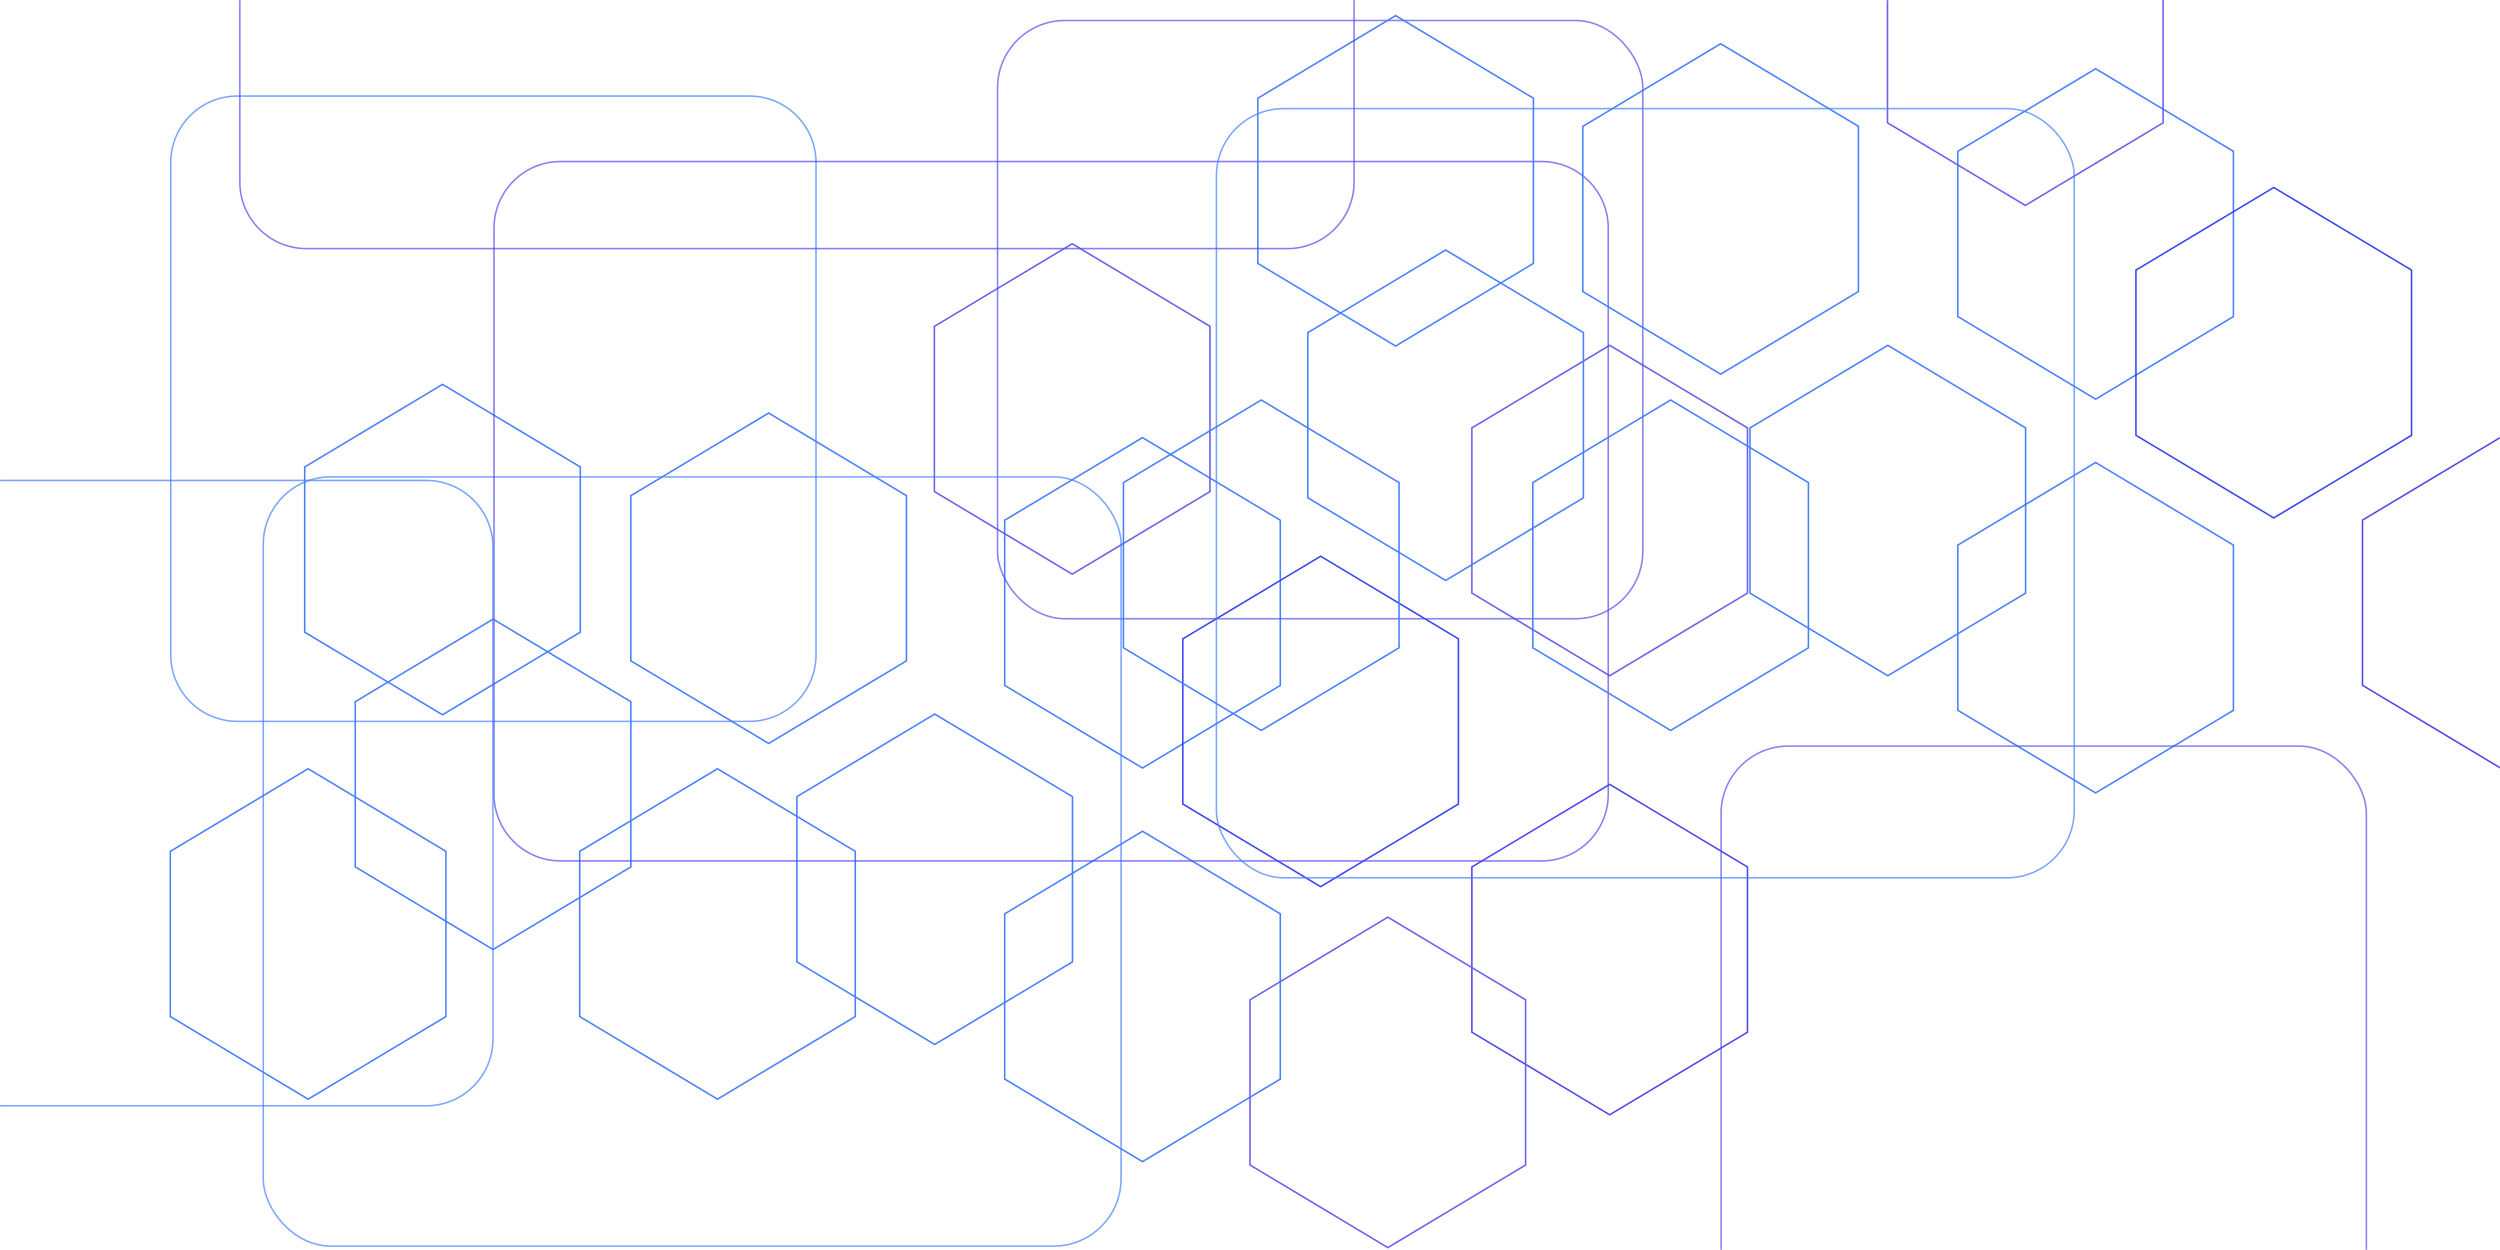 <?xml version="1.0" encoding="UTF-8"?>
<svg width="1600px" height="800px" viewBox="0 0 1600 800" version="1.1" xmlns="http://www.w3.org/2000/svg" xmlns:xlink="http://www.w3.org/1999/xlink">
    <!-- Generator: Sketch 48.2 (47327) - http://www.bohemiancoding.com/sketch -->
    <title>Group</title>
    <desc>Created with Sketch.</desc>
    <defs>
        <rect id="path-1" x="0" y="0" width="1600" height="800"></rect>
    </defs>
    <g id="Page-2" stroke="none" stroke-width="1" fill="none" fill-rule="evenodd">
        <g id="Group">
            <mask id="mask-2" fill="white">
                <use xlink:href="#path-1"></use>
            </mask>
            <g id="Mask"></g>
            <g mask="url(#mask-2)">
                <g transform="translate(-98, -289)">
                    <polygon id="Polygon" stroke="#4680FF" stroke-width="1" points="413.552 685.221 501.744 738.087 501.744 843.818 413.552 896.684 325.359 843.818 325.359 738.087"></polygon>
                    <polygon id="Polygon" stroke="#4680FF" stroke-width="1" points="381.193 535 469.385 587.866 469.385 693.598 381.193 746.464 293 693.598 293 587.866"></polygon>
                    <polygon id="Polygon" stroke="#4680FF" stroke-width="1" points="295.193 781 383.385 833.866 383.385 939.598 295.193 992.464 207 939.598 207 833.866"></polygon>
                    <polygon id="Polygon" stroke="#4680FF" stroke-width="1" points="696.193 746 784.385 798.866 784.385 904.598 696.193 957.464 608 904.598 608 798.866"></polygon>
                    <polygon id="Polygon" stroke="#4680FF" stroke-width="1" points="829.193 821 917.385 873.866 917.385 979.598 829.193 1032.464 741 979.598 741 873.866"></polygon>
                    <polygon id="Polygon" stroke="#4680FF" stroke-width="1" points="557.193 781 645.385 833.866 645.385 939.598 557.193 992.464 469 939.598 469 833.866"></polygon>
                    <polygon id="Polygon" stroke="#4680FF" stroke-width="1" points="589.937 553.353 678.129 606.219 678.129 711.951 589.937 764.816 501.744 711.951 501.744 606.219"></polygon>
                    <polygon id="Polygon" stroke="#4680FF" stroke-width="1" points="829.193 569.075 917.385 621.941 917.385 727.673 829.193 780.539 741 727.673 741 621.941"></polygon>
                    <polygon id="Polygon" stroke="none" points="990.345 746 1078.537 798.866 1078.537 904.598 990.345 957.464 902.152 904.598 902.152 798.866"></polygon>
                    <polygon id="Polygon" stroke="#4E48EB" stroke-width="1" points="1128.193 791 1216.385 843.866 1216.385 949.598 1128.193 1002.464 1040 949.598 1040 843.866"></polygon>
                    <polygon id="Polygon" stroke="#3845F1" stroke-width="1" points="943.193 645 1031.385 697.866 1031.385 803.598 943.193 856.464 855 803.598 855 697.866"></polygon>
                    <polygon id="Polygon" stroke="#6660ED" stroke-width="1" points="1128.193 510 1216.385 562.866 1216.385 668.598 1128.193 721.464 1040 668.598 1040 562.866"></polygon>
                    <polygon id="Polygon" stroke="#6660ED" stroke-width="1" points="784.193 445 872.385 497.866 872.385 603.598 784.193 656.464 696 603.598 696 497.866"></polygon>
                    <path d="M207.265,393.099 L207.265,708.054 C207.265,731.589 226.343,750.672 249.873,750.672 L577.637,750.672 C601.162,750.672 620.244,731.585 620.244,708.046 L620.244,393.099 C620.244,369.552 601.171,350.474 577.637,350.474 L249.873,350.474 C226.347,350.474 207.265,369.561 207.265,393.099 Z" id="Rectangle-2" stroke="#4680FF" stroke-width="1" opacity="0.7"></path>
                    <rect id="Rectangle-2" stroke="#534DEB" stroke-width="1" opacity="0.7" x="736.426" y="302.121" width="412.978" height="382.874" rx="43.116"></rect>
                    <rect id="Rectangle-2" stroke="#4680FF" stroke-width="1" opacity="0.7" x="266.5" y="594.212" width="549" height="492.291" rx="43.116"></rect>
                    <path d="M414.16,434.996 L414.16,797.375 C414.16,820.906 433.245,839.992 456.781,839.992 L1084.648,839.992 C1108.186,839.992 1127.273,820.91 1127.273,797.375 L1127.273,434.996 C1127.273,411.465 1108.192,392.38 1084.66,392.38 L456.773,392.38 C433.243,392.38 414.16,411.462 414.16,434.996 Z" id="Rectangle-2" stroke="#5846EE" stroke-width="1" opacity="0.7"></path>
                    <polygon id="Polygon" stroke="#4680FF" stroke-width="1" points="1023.193 449 1111.385 501.866 1111.385 607.598 1023.193 660.464 935 607.598 935 501.866"></polygon>
                    <polygon id="Polygon" stroke="#4680FF" stroke-width="1" points="991.193 299 1079.385 351.866 1079.385 457.598 991.193 510.464 903 457.598 903 351.866"></polygon>
                    <polygon id="Polygon" stroke="#4680FF" stroke-width="1" points="905.193 545 993.385 597.866 993.385 703.598 905.193 756.464 817 703.598 817 597.866"></polygon>
                    <polygon id="Polygon" stroke="#4680FF" stroke-width="1" points="1306.193 510 1394.385 562.866 1394.385 668.598 1306.193 721.464 1218 668.598 1218 562.866"></polygon>
                    <polygon id="Polygon" stroke="#4680FF" stroke-width="1" points="1439.193 585 1527.385 637.866 1527.385 743.598 1439.193 796.464 1351 743.598 1351 637.866"></polygon>
                    <polygon id="Polygon" stroke="#4680FF" stroke-width="1" points="1167.193 545 1255.385 597.866 1255.385 703.598 1167.193 756.464 1079 703.598 1079 597.866"></polygon>
                    <polygon id="Polygon" stroke="#4680FF" stroke-width="1" points="1199.193 317 1287.385 369.866 1287.385 475.598 1199.193 528.464 1111 475.598 1111 369.866"></polygon>
                    <polygon id="Polygon" stroke="#4680FF" stroke-width="1" points="1439.193 333 1527.385 385.866 1527.385 491.598 1439.193 544.464 1351 491.598 1351 385.866"></polygon>
                    <polygon id="Polygon" stroke="none" points="1600.193 510 1688.385 562.866 1688.385 668.598 1600.193 721.464 1512 668.598 1512 562.866"></polygon>
                    <polygon id="Polygon" stroke="#4E48EB" stroke-width="1" points="1698.193 569 1786.385 621.866 1786.385 727.598 1698.193 780.464 1610 727.598 1610 621.866"></polygon>
                    <polygon id="Polygon" stroke="#3845F1" stroke-width="1" points="1553.193 409 1641.385 461.866 1641.385 567.598 1553.193 620.464 1465 567.598 1465 461.866"></polygon>
                    <polygon id="Polygon" stroke="#6660ED" stroke-width="1" points="986.193 876 1074.385 928.866 1074.385 1034.598 986.193 1087.464 898 1034.598 898 928.866"></polygon>
                    <polygon id="Polygon" stroke="#6660ED" stroke-width="1" points="1394.193 209 1482.385 261.866 1482.385 367.598 1394.193 420.464 1306 367.598 1306 261.866"></polygon>
                    <path d="M0.5,639.125 L0.5,954.08 C0.5,977.615 19.577,996.698 43.107,996.698 L370.871,996.698 C394.397,996.698 413.478,977.611 413.478,954.072 L413.478,639.126 C413.478,615.579 394.405,596.5 370.871,596.5 L43.107,596.5 C19.582,596.5 0.5,615.587 0.5,639.125 Z" id="Rectangle-2" stroke="#4680FF" stroke-width="1" opacity="0.7"></path>
                    <rect id="Rectangle-2" stroke="#534DEB" stroke-width="1" opacity="0.7" x="1199.5" y="766.5" width="412.978" height="382.874" rx="43.116"></rect>
                    <rect id="Rectangle-2" stroke="#4680FF" stroke-width="1" opacity="0.7" x="876.5" y="358.5" width="549" height="492.291" rx="43.116"></rect>
                    <path d="M251.5,43.117 L251.5,405.496 C251.5,429.027 270.585,448.112 294.121,448.112 L921.988,448.112 C945.526,448.112 964.613,429.03 964.613,405.496 L964.613,43.117 C964.613,19.586 945.532,0.5 922,0.5 L294.113,0.5 C270.583,0.5 251.5,19.582 251.5,43.117 Z" id="Rectangle-2" stroke="#5846EE" stroke-width="1" opacity="0.7"></path>
                </g>
            </g>
        </g>
    </g>
</svg>